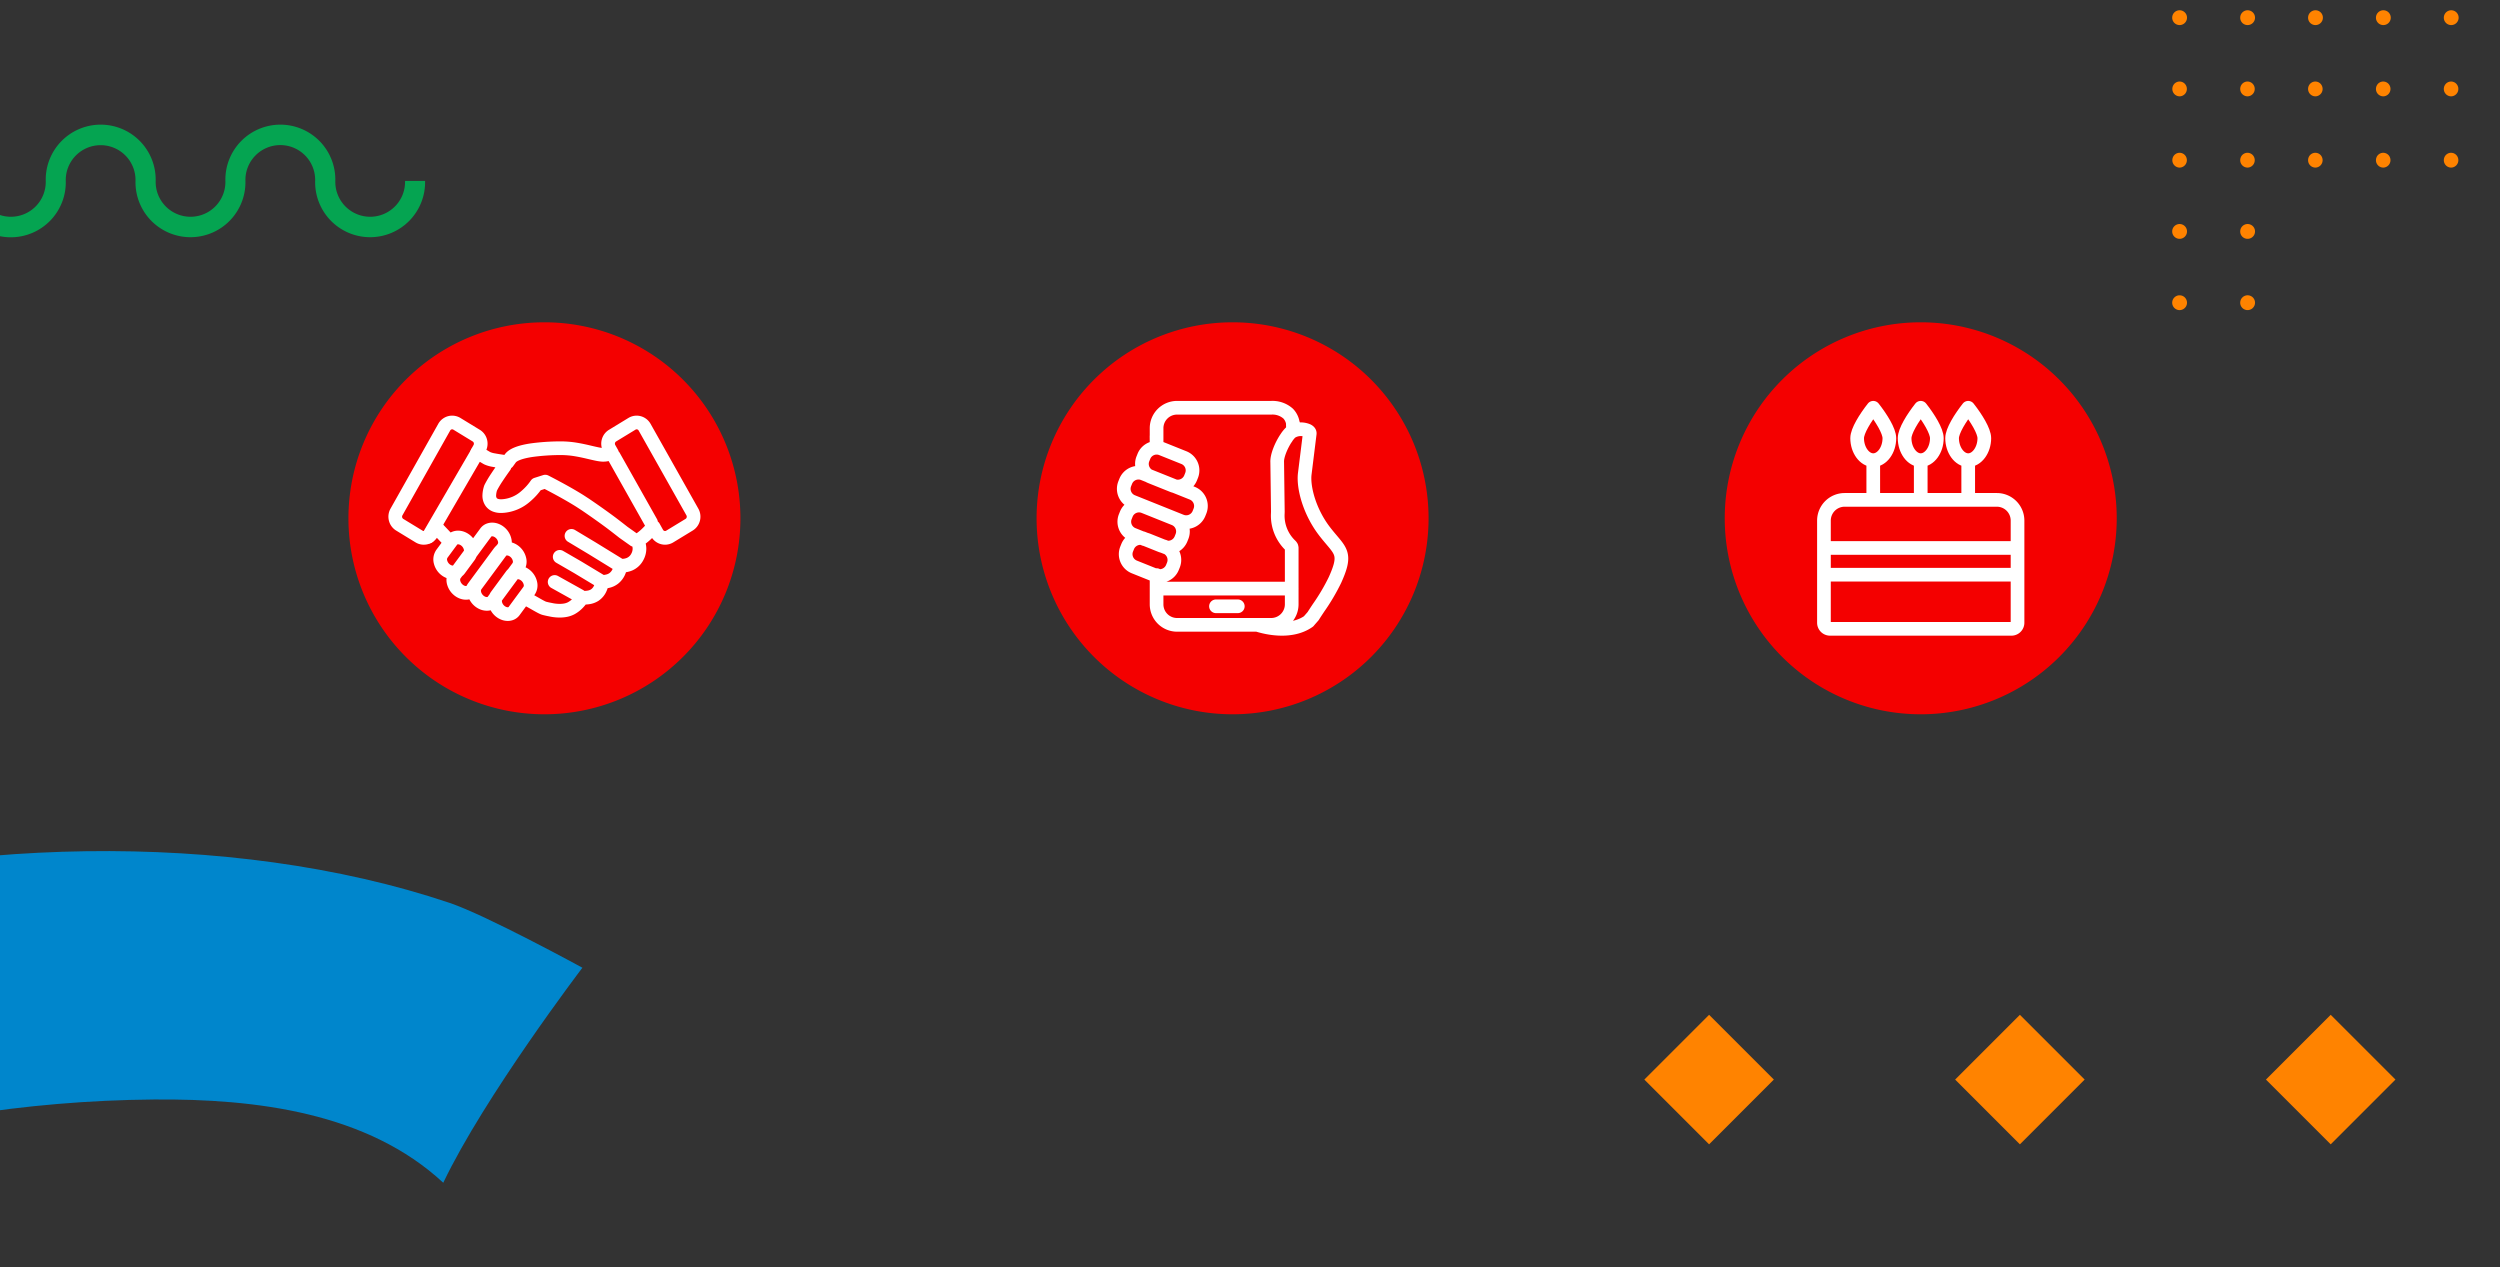 <svg xmlns="http://www.w3.org/2000/svg" xmlns:xlink="http://www.w3.org/1999/xlink" width="574" height="291" viewBox="0 0 574 291">
  <rect x="0" y="0" width="574" height="291" fill="#333333" stroke="none"/>
  <defs>
    <clipPath id="clip-path">
      <rect id="Rectángulo_21109" data-name="Rectángulo 21109" width="574" height="291" rx="16" transform="translate(78 398)" fill="#fff"/>
    </clipPath>
    <clipPath id="clip-path-2">
      <rect id="Rectángulo_21361" data-name="Rectángulo 21361" width="128.001" height="85.198" fill="none"/>
    </clipPath>
    <clipPath id="clip-path-3">
      <rect id="Rectángulo_21362" data-name="Rectángulo 21362" width="169.612" height="25.883" transform="translate(0 0)" fill="#05a451"/>
    </clipPath>
    <clipPath id="clip-path-4">
      <rect id="Rectángulo_21363" data-name="Rectángulo 21363" width="282.346" height="103.804" fill="#0086cc"/>
    </clipPath>
    <clipPath id="clip-path-5">
      <rect id="Rectángulo_21364" data-name="Rectángulo 21364" width="90" height="90" fill="none"/>
    </clipPath>
  </defs>
  <g id="img-bonos" transform="translate(-78 -398)">
    <g id="Enmascarar_grupo_11" data-name="Enmascarar grupo 11" clip-path="url(#clip-path)">
      <g id="Grupo_19219" data-name="Grupo 19219">
        <g id="Grupo_19218" data-name="Grupo 19218">
          <g id="Grupo_19213" data-name="Grupo 19213" transform="translate(576.77 384)">
            <g id="Grupo_19212" data-name="Grupo 19212" clip-path="url(#clip-path-2)">
              <path id="Trazado_41598" data-name="Trazado 41598" d="M1.667,3.4A1.683,1.683,0,0,0,3.335,1.7,1.683,1.683,0,0,0,1.667,0,1.683,1.683,0,0,0,0,1.7,1.683,1.683,0,0,0,1.667,3.4" fill="#ff8300"/>
              <path id="Trazado_41599" data-name="Trazado 41599" d="M35.268,3.4a1.683,1.683,0,0,0,1.667-1.7,1.668,1.668,0,1,0-3.335,0,1.683,1.683,0,0,0,1.667,1.7" transform="translate(-18.018)" fill="#ff8300"/>
              <path id="Trazado_41600" data-name="Trazado 41600" d="M1.331,109.191a1.662,1.662,0,0,0,.672,0,1.692,1.692,0,0,0,1.331-1.664,1.722,1.722,0,0,0-.131-.661,1.656,1.656,0,0,0-3.072,0,1.722,1.722,0,0,0-.131.661,1.692,1.692,0,0,0,1.331,1.664" transform="translate(0 -56.748)" fill="#ff8300"/>
              <path id="Trazado_41601" data-name="Trazado 41601" d="M1.331,73.915a1.662,1.662,0,0,0,.672,0,1.692,1.692,0,0,0,1.331-1.664,1.711,1.711,0,0,0-.285-.949,1.65,1.65,0,0,0-2.765,0A1.711,1.711,0,0,0,0,72.251a1.692,1.692,0,0,0,1.331,1.664" transform="translate(0 -37.832)" fill="#ff8300"/>
              <path id="Trazado_41602" data-name="Trazado 41602" d="M34.933,109.191a1.662,1.662,0,0,0,.672,0,1.692,1.692,0,0,0,1.331-1.664,1.722,1.722,0,0,0-.131-.661,1.656,1.656,0,0,0-3.072,0,1.721,1.721,0,0,0-.13.661,1.691,1.691,0,0,0,1.331,1.664" transform="translate(-18.018 -56.748)" fill="#ff8300"/>
              <path id="Trazado_41603" data-name="Trazado 41603" d="M34.933,73.915a1.662,1.662,0,0,0,.672,0,1.692,1.692,0,0,0,1.331-1.664,1.711,1.711,0,0,0-.285-.949,1.65,1.65,0,0,0-2.765,0,1.71,1.71,0,0,0-.284.949,1.691,1.691,0,0,0,1.331,1.664" transform="translate(-18.018 -37.832)" fill="#ff8300"/>
              <path id="Trazado_41604" data-name="Trazado 41604" d="M68.869,3.4a1.683,1.683,0,0,0,1.667-1.7,1.668,1.668,0,1,0-3.335,0,1.683,1.683,0,0,0,1.667,1.7" transform="translate(-36.035)" fill="#ff8300"/>
              <path id="Trazado_41605" data-name="Trazado 41605" d="M102.47,3.4a1.683,1.683,0,0,0,1.667-1.7,1.668,1.668,0,1,0-3.335,0,1.683,1.683,0,0,0,1.667,1.7" transform="translate(-54.053)" fill="#ff8300"/>
              <path id="Trazado_41606" data-name="Trazado 41606" d="M68.534,109.191a1.662,1.662,0,0,0,.672,0,1.692,1.692,0,0,0,1.331-1.664,1.722,1.722,0,0,0-.131-.661,1.656,1.656,0,0,0-3.072,0,1.722,1.722,0,0,0-.131.661,1.692,1.692,0,0,0,1.331,1.664" transform="translate(-36.036 -56.748)" fill="#ff8300"/>
              <path id="Trazado_41607" data-name="Trazado 41607" d="M68.534,73.915a1.662,1.662,0,0,0,.672,0,1.692,1.692,0,0,0,1.331-1.664,1.711,1.711,0,0,0-.285-.949,1.65,1.65,0,0,0-2.765,0,1.711,1.711,0,0,0-.285.949,1.692,1.692,0,0,0,1.331,1.664" transform="translate(-36.036 -37.832)" fill="#ff8300"/>
              <path id="Trazado_41608" data-name="Trazado 41608" d="M102.135,109.191a1.662,1.662,0,0,0,.672,0,1.692,1.692,0,0,0,1.331-1.664,1.722,1.722,0,0,0-.131-.661,1.656,1.656,0,0,0-3.072,0,1.722,1.722,0,0,0-.131.661,1.692,1.692,0,0,0,1.331,1.664" transform="translate(-54.054 -56.748)" fill="#ff8300"/>
              <path id="Trazado_41609" data-name="Trazado 41609" d="M102.135,73.915a1.662,1.662,0,0,0,.672,0,1.692,1.692,0,0,0,1.331-1.664,1.711,1.711,0,0,0-.285-.949,1.65,1.65,0,0,0-2.765,0,1.711,1.711,0,0,0-.285.949,1.692,1.692,0,0,0,1.331,1.664" transform="translate(-54.054 -37.832)" fill="#ff8300"/>
              <path id="Trazado_41610" data-name="Trazado 41610" d="M135.736,109.191a1.662,1.662,0,0,0,.672,0,1.692,1.692,0,0,0,1.331-1.664,1.722,1.722,0,0,0-.131-.661,1.656,1.656,0,0,0-3.072,0,1.722,1.722,0,0,0-.131.661,1.692,1.692,0,0,0,1.331,1.664" transform="translate(-72.072 -56.748)" fill="#ff8300"/>
              <path id="Trazado_41611" data-name="Trazado 41611" d="M135.736,73.915a1.662,1.662,0,0,0,.672,0,1.692,1.692,0,0,0,1.331-1.664,1.711,1.711,0,0,0-.285-.949,1.65,1.65,0,0,0-2.765,0,1.711,1.711,0,0,0-.285.949,1.692,1.692,0,0,0,1.331,1.664" transform="translate(-72.072 -37.832)" fill="#ff8300"/>
              <path id="Trazado_41612" data-name="Trazado 41612" d="M169.337,109.191a1.662,1.662,0,0,0,.672,0,1.692,1.692,0,0,0,1.331-1.664,1.722,1.722,0,0,0-.131-.661,1.656,1.656,0,0,0-3.072,0,1.722,1.722,0,0,0-.131.661,1.692,1.692,0,0,0,1.331,1.664" transform="translate(-90.089 -56.748)" fill="#ff8300"/>
              <path id="Trazado_41613" data-name="Trazado 41613" d="M169.337,73.915a1.662,1.662,0,0,0,.672,0,1.692,1.692,0,0,0,1.331-1.664,1.711,1.711,0,0,0-.285-.949,1.65,1.65,0,0,0-2.765,0,1.711,1.711,0,0,0-.285.949,1.692,1.692,0,0,0,1.331,1.664" transform="translate(-90.089 -37.832)" fill="#ff8300"/>
              <path id="Trazado_41614" data-name="Trazado 41614" d="M270.476,3.4a1.683,1.683,0,0,0,1.667-1.7,1.668,1.668,0,1,0-3.335,0,1.683,1.683,0,0,0,1.667,1.7" transform="translate(-144.143)" fill="#ff8300"/>
              <path id="Trazado_41615" data-name="Trazado 41615" d="M202.939,109.191a1.662,1.662,0,0,0,.672,0,1.692,1.692,0,0,0,1.331-1.664,1.722,1.722,0,0,0-.131-.661,1.656,1.656,0,0,0-3.072,0,1.722,1.722,0,0,0-.131.661,1.692,1.692,0,0,0,1.331,1.664" transform="translate(-108.108 -56.748)" fill="#ff8300"/>
              <path id="Trazado_41616" data-name="Trazado 41616" d="M202.939,73.915a1.662,1.662,0,0,0,.672,0,1.692,1.692,0,0,0,1.331-1.664,1.711,1.711,0,0,0-.285-.949,1.65,1.65,0,0,0-2.765,0,1.711,1.711,0,0,0-.285.949,1.692,1.692,0,0,0,1.331,1.664" transform="translate(-108.108 -37.832)" fill="#ff8300"/>
              <path id="Trazado_41617" data-name="Trazado 41617" d="M236.54,109.191a1.662,1.662,0,0,0,.672,0,1.692,1.692,0,0,0,1.331-1.664,1.722,1.722,0,0,0-.131-.661,1.656,1.656,0,0,0-3.072,0,1.722,1.722,0,0,0-.131.661,1.692,1.692,0,0,0,1.331,1.664" transform="translate(-126.125 -56.748)" fill="#ff8300"/>
              <path id="Trazado_41618" data-name="Trazado 41618" d="M236.54,73.915a1.662,1.662,0,0,0,.672,0,1.692,1.692,0,0,0,1.331-1.664,1.711,1.711,0,0,0-.285-.949,1.65,1.65,0,0,0-2.765,0,1.711,1.711,0,0,0-.285.949,1.692,1.692,0,0,0,1.331,1.664" transform="translate(-126.125 -37.832)" fill="#ff8300"/>
              <path id="Trazado_41619" data-name="Trazado 41619" d="M270.141,109.191a1.662,1.662,0,0,0,.672,0,1.692,1.692,0,0,0,1.331-1.664,1.722,1.722,0,0,0-.131-.661,1.656,1.656,0,0,0-3.072,0,1.722,1.722,0,0,0-.131.661,1.692,1.692,0,0,0,1.331,1.664" transform="translate(-144.143 -56.748)" fill="#ff8300"/>
              <path id="Trazado_41620" data-name="Trazado 41620" d="M270.141,73.915a1.662,1.662,0,0,0,.672,0,1.692,1.692,0,0,0,1.331-1.664,1.711,1.711,0,0,0-.285-.949,1.65,1.65,0,0,0-2.765,0,1.71,1.71,0,0,0-.285.949,1.692,1.692,0,0,0,1.331,1.664" transform="translate(-144.143 -37.832)" fill="#ff8300"/>
              <path id="Trazado_41621" data-name="Trazado 41621" d="M1.667,38.673a1.7,1.7,0,0,0,0-3.4,1.7,1.7,0,0,0,0,3.4" transform="translate(0 -18.916)" fill="#ff8300"/>
              <path id="Trazado_41622" data-name="Trazado 41622" d="M35.268,38.673a1.7,1.7,0,1,0-1.667-1.7,1.683,1.683,0,0,0,1.667,1.7" transform="translate(-18.018 -18.916)" fill="#ff8300"/>
              <path id="Trazado_41623" data-name="Trazado 41623" d="M1.667,176.381a1.7,1.7,0,0,0,0,3.4,1.7,1.7,0,0,0,0-3.4" transform="translate(0 -94.58)" fill="#ff8300"/>
              <path id="Trazado_41624" data-name="Trazado 41624" d="M1.667,144.5a1.7,1.7,0,0,0,0-3.4,1.7,1.7,0,0,0,0,3.4" transform="translate(0 -75.664)" fill="#ff8300"/>
              <path id="Trazado_41625" data-name="Trazado 41625" d="M35.268,179.778a1.7,1.7,0,1,0-1.667-1.7,1.683,1.683,0,0,0,1.667,1.7" transform="translate(-18.018 -94.58)" fill="#ff8300"/>
              <path id="Trazado_41626" data-name="Trazado 41626" d="M35.268,144.5a1.7,1.7,0,1,0-1.667-1.7,1.683,1.683,0,0,0,1.667,1.7" transform="translate(-18.018 -75.664)" fill="#ff8300"/>
              <path id="Trazado_41627" data-name="Trazado 41627" d="M68.869,38.673a1.7,1.7,0,1,0-1.667-1.7,1.683,1.683,0,0,0,1.667,1.7" transform="translate(-36.035 -18.916)" fill="#ff8300"/>
              <path id="Trazado_41628" data-name="Trazado 41628" d="M102.47,38.673a1.7,1.7,0,1,0-1.667-1.7,1.683,1.683,0,0,0,1.667,1.7" transform="translate(-54.053 -18.916)" fill="#ff8300"/>
              <path id="Trazado_41629" data-name="Trazado 41629" d="M136.072,38.673a1.7,1.7,0,1,0-1.667-1.7,1.683,1.683,0,0,0,1.667,1.7" transform="translate(-72.072 -18.916)" fill="#ff8300"/>
              <path id="Trazado_41630" data-name="Trazado 41630" d="M169.673,38.673a1.7,1.7,0,1,0-1.667-1.7,1.683,1.683,0,0,0,1.667,1.7" transform="translate(-90.089 -18.916)" fill="#ff8300"/>
              <path id="Trazado_41631" data-name="Trazado 41631" d="M203.274,38.673a1.7,1.7,0,1,0-1.667-1.7,1.683,1.683,0,0,0,1.667,1.7" transform="translate(-108.107 -18.916)" fill="#ff8300"/>
              <path id="Trazado_41632" data-name="Trazado 41632" d="M236.875,38.673a1.7,1.7,0,1,0-1.667-1.7,1.683,1.683,0,0,0,1.667,1.7" transform="translate(-126.125 -18.916)" fill="#ff8300"/>
              <path id="Trazado_41633" data-name="Trazado 41633" d="M270.476,38.673a1.7,1.7,0,1,0-1.667-1.7,1.683,1.683,0,0,0,1.667,1.7" transform="translate(-144.143 -18.916)" fill="#ff8300"/>
              <path id="Trazado_41634" data-name="Trazado 41634" d="M236.875,179.778a1.7,1.7,0,1,0-1.667-1.7,1.683,1.683,0,0,0,1.667,1.7" transform="translate(-126.125 -94.58)" fill="#ff8300"/>
              <path id="Trazado_41635" data-name="Trazado 41635" d="M236.875,144.5a1.7,1.7,0,1,0-1.667-1.7,1.683,1.683,0,0,0,1.667,1.7" transform="translate(-126.125 -75.664)" fill="#ff8300"/>
              <path id="Trazado_41636" data-name="Trazado 41636" d="M270.476,179.778a1.7,1.7,0,1,0-1.667-1.7,1.683,1.683,0,0,0,1.667,1.7" transform="translate(-144.143 -94.58)" fill="#ff8300"/>
              <path id="Trazado_41637" data-name="Trazado 41637" d="M270.476,144.5a1.7,1.7,0,1,0-1.667-1.7,1.683,1.683,0,0,0,1.667,1.7" transform="translate(-144.143 -75.664)" fill="#ff8300"/>
            </g>
          </g>
          <g id="Grupo_19215" data-name="Grupo 19215" transform="translate(6 426.599)">
            <g id="Grupo_19214" data-name="Grupo 19214" transform="translate(0 0)" clip-path="url(#clip-path-3)">
              <path id="Trazado_41638" data-name="Trazado 41638" d="M165,12.941a8.008,8.008,0,1,1-16.01,0,12.623,12.623,0,1,0-25.239,0,8.008,8.008,0,1,1-16.01,0,12.623,12.623,0,1,0-25.239,0,8.008,8.008,0,1,1-16.01,0,12.623,12.623,0,1,0-25.239,0,8.008,8.008,0,1,1-16.01,0A12.784,12.784,0,0,0,12.619,0,12.784,12.784,0,0,0,0,12.941H4.614a8.109,8.109,0,0,1,8-8.209,8.109,8.109,0,0,1,8,8.209,12.624,12.624,0,1,0,25.239,0,8.008,8.008,0,1,1,16.01,0,12.623,12.623,0,1,0,25.238,0,8.008,8.008,0,1,1,16.011,0,12.623,12.623,0,1,0,25.239,0,8.008,8.008,0,1,1,16.01,0,12.623,12.623,0,1,0,25.239,0Z" transform="translate(0 0)" fill="#05a451"/>
            </g>
          </g>
          <path id="Trazado_41639" data-name="Trazado 41639" d="M14.868,0,0,14.868,14.868,29.736,29.736,14.868ZM86.23,0,71.363,14.868,86.23,29.736,101.1,14.868Zm71.363,0L142.725,14.868l14.868,14.868,14.867-14.868Z" transform="translate(455.539 631)" fill="#ff8300"/>
          <g id="Grupo_19217" data-name="Grupo 19217" transform="translate(-70.627 563.411)">
            <g id="Grupo_19216" data-name="Grupo 19216" transform="translate(0 30)" clip-path="url(#clip-path-4)">
              <path id="Trazado_41640" data-name="Trazado 41640" d="M183.9,57.033c23.644-.2,49.18,3.027,66.5,19.117,9.436-19.786,31.946-49.371,31.946-49.371S260.339,14.747,251.851,11.89C201.339-5.113,135.415-3.193,84.9,13.271,66.045,19.416,0,55.72,0,55.72S9.647,80.16,18.641,103.8C70.655,76.365,124.289,57.537,183.9,57.033" transform="translate(0 0)" fill="#0086cc"/>
            </g>
          </g>
        </g>
      </g>
    </g>
    <g id="Grupo_19221" data-name="Grupo 19221" transform="translate(474 472)">
      <g id="Grupo_19220" data-name="Grupo 19220" clip-path="url(#clip-path-5)">
        <path id="Trazado_41641" data-name="Trazado 41641" d="M90,45A45,45,0,1,1,45,0,45,45,0,0,1,90,45" fill="#f40000"/>
        <path id="Trazado_41642" data-name="Trazado 41642" d="M65.826,70.38H24.178a1.4,1.4,0,0,1-1.4-1.4V45.522a4.758,4.758,0,0,1,4.752-4.752H62.474a4.757,4.757,0,0,1,4.751,4.752V68.981a1.4,1.4,0,0,1-1.4,1.4" fill="none" stroke="#fff" stroke-linecap="round" stroke-linejoin="round" stroke-width="3.14"/>
        <path id="Trazado_41643" data-name="Trazado 41643" d="M34.1,39.951V32.776m0-1.123c-2.005,0-3.7-2.312-3.7-5.046,0-1.669,1.86-4.643,3.7-6.987,1.842,2.344,3.7,5.318,3.7,6.987C37.8,29.341,36.107,31.653,34.1,31.653Z" fill="none" stroke="#fff" stroke-linecap="round" stroke-linejoin="round" stroke-width="3.14"/>
        <path id="Trazado_41644" data-name="Trazado 41644" d="M45,39.951V32.776m0-1.123c-2.005,0-3.7-2.312-3.7-5.046,0-1.669,1.86-4.643,3.7-6.987,1.842,2.344,3.7,5.318,3.7,6.987C48.7,29.341,47.005,31.653,45,31.653Z" fill="none" stroke="#fff" stroke-linecap="round" stroke-linejoin="round" stroke-width="3.14"/>
        <path id="Trazado_41645" data-name="Trazado 41645" d="M55.9,39.951V32.776m0-1.123c-2,0-3.7-2.312-3.7-5.046,0-1.669,1.86-4.643,3.7-6.987,1.842,2.344,3.7,5.318,3.7,6.987C59.6,29.341,57.9,31.653,55.9,31.653Z" fill="none" stroke="#fff" stroke-linecap="round" stroke-linejoin="round" stroke-width="3.14"/>
        <line id="Línea_806" data-name="Línea 806" x1="43.125" transform="translate(23.437 51.809)" fill="none" stroke="#fff" stroke-linecap="round" stroke-linejoin="round" stroke-width="3.14"/>
        <line id="Línea_807" data-name="Línea 807" x1="43.125" transform="translate(23.437 57.954)" fill="none" stroke="#fff" stroke-linecap="round" stroke-linejoin="round" stroke-width="3.14"/>
      </g>
    </g>
    <g id="Grupo_19223" data-name="Grupo 19223" transform="translate(316 472)">
      <g id="Grupo_19222" data-name="Grupo 19222" clip-path="url(#clip-path-5)">
        <path id="Trazado_41646" data-name="Trazado 41646" d="M90,45A45,45,0,1,1,45,0,45,45,0,0,1,90,45" fill="#f40000"/>
        <path id="Trazado_41647" data-name="Trazado 41647" d="M58.875,23.439a4.1,4.1,0,0,0-1.11-2.469A5.405,5.405,0,0,0,53.9,19.62H32.23A4.7,4.7,0,0,0,27.551,24.3v4.19c0,.025-.015-2.353-.015-2.327a.59.59,0,0,0,.015.073m0,31.807c0,1.207,0,4.941,0,4.942v1.8a4.708,4.708,0,0,0,4.682,4.679H50.675M24.407,31.357l.237-.589a3.151,3.151,0,0,1,4.078-1.743l5.119,2.053a3.157,3.157,0,0,1,1.746,4.08l-.234.586a3.163,3.163,0,0,1-4.08,1.747l-5.12-2.054A3.155,3.155,0,0,1,24.407,31.357Zm-4.173,5.728.236-.588h0a3.152,3.152,0,0,1,4.08-1.746l11.221,4.5a3.161,3.161,0,0,1,1.745,4.081l-.234.584a3.164,3.164,0,0,1-4.08,1.748l-11.222-4.5A3.161,3.161,0,0,1,20.234,37.085Zm.129,7.546.236-.59A3.153,3.153,0,0,1,24.678,42.3l6.963,2.792a3.154,3.154,0,0,1,1.744,4.081l-.234.585A3.164,3.164,0,0,1,29.7,51.678l-4.148-1.663a4.522,4.522,0,0,0-.763-.226l-2.685-1.077A3.159,3.159,0,0,1,20.363,44.631Zm2.056,11.53a3.158,3.158,0,0,1-1.746-4.079l.235-.586h0a3.158,3.158,0,0,1,3.441-1.923L28.5,51.238a4.689,4.689,0,0,0,.764.227l.412.165a3.163,3.163,0,0,1,1.747,4.08l-.236.585a3.17,3.17,0,0,1-4.08,1.749Zm5.131,4.982H58.581m9.925-1.971a46.26,46.26,0,0,1-3.741,6.342c-.45.676-.874,1.314-1.27,1.944l-.158.181c-.437.5-.735.838-.882,1.019-3.119,2.22-7.71,2.072-11.78.807H53.9a4.723,4.723,0,0,0,4.677-4.681V51.818l0-.011a.683.683,0,0,0-.035-.172.583.583,0,0,0-.021-.094.766.766,0,0,0-.056-.084.7.7,0,0,0-.1-.14l-.006-.009a9.477,9.477,0,0,1-2.977-7.433l.012-.436L55.246,32.1c-.073-1.4.9-3.76,1.989-5.425a.718.718,0,0,0,.158-.233,7.372,7.372,0,0,1,.97-1.178,4.039,4.039,0,0,1,3.849-.4c.554.281.515.593.5.726l-1.143,9.23c-.36,3.139,1.091,8.675,4.559,13.183.581.756,1.126,1.4,1.606,1.968C70.14,52.814,70.951,53.774,68.506,59.172Z" fill="none" stroke="#fff" stroke-linecap="round" stroke-linejoin="round" stroke-width="3.14"/>
        <line id="Línea_808" data-name="Línea 808" x1="5.016" transform="translate(41.185 65.205)" fill="none" stroke="#fff" stroke-linecap="round" stroke-linejoin="round" stroke-width="3.14"/>
        <line id="Línea_809" data-name="Línea 809" y2="1.221" transform="translate(58.874 23.475)" fill="none" stroke="#fff" stroke-linecap="round" stroke-linejoin="round" stroke-width="3.14"/>
      </g>
    </g>
    <g id="Grupo_19225" data-name="Grupo 19225" transform="translate(158 472)">
      <g id="Grupo_19224" data-name="Grupo 19224" clip-path="url(#clip-path-5)">
        <path id="Trazado_41648" data-name="Trazado 41648" d="M90,45A45,45,0,1,1,45,0,45,45,0,0,1,90,45" fill="#f40000"/>
        <path id="Trazado_41649" data-name="Trazado 41649" d="M41.142,63.648c1.072.506,3.145,1.843,3.827,2.018s1.111.256,1.255.281.43.1.833.16a9.949,9.949,0,0,0,1.453.112,7.081,7.081,0,0,0,1.345-.121,4.549,4.549,0,0,0,1.3-.448A6.343,6.343,0,0,0,52.7,64.457a8.718,8.718,0,0,0,.982-1.226,6.822,6.822,0,0,0,1.39-.063,3.73,3.73,0,0,0,1.466-.525,3.518,3.518,0,0,0,1.231-1.436,5.471,5.471,0,0,0,.472-1.588,6.5,6.5,0,0,0,1.377-.2,3.571,3.571,0,0,0,1.33-.641,3.9,3.9,0,0,0,1.114-1.439,4.473,4.473,0,0,0,.371-1.475,4.537,4.537,0,0,0,2.1-.321,3.634,3.634,0,0,0,1.781-1.657,3.955,3.955,0,0,0,.509-1.88,3.711,3.711,0,0,0-.48-1.826,10.171,10.171,0,0,0,.855-.552,11.148,11.148,0,0,0,.969-.786c.221-.2.412-.384.582-.554s.32-.329.461-.476.272-.285.41-.421.282-.271.445-.412l.4.718.4.719a2.139,2.139,0,0,0,.772.788,2.08,2.08,0,0,0,1.056.289,2.021,2.021,0,0,0,.558-.078,2.073,2.073,0,0,0,.518-.226L76,47.831l2.229-1.358a2.133,2.133,0,0,0,.952-1.3,2.18,2.18,0,0,0-.207-1.611l-5.486-9.742L68,24.078a2.113,2.113,0,0,0-.771-.785,2.067,2.067,0,0,0-2.132.014l-2.229,1.358-2.228,1.359a2.133,2.133,0,0,0-.954,1.3,2.177,2.177,0,0,0,.207,1.61l.309.549.31.55a8.883,8.883,0,0,1-1.21.316,4.21,4.21,0,0,1-1.081.069,10.7,10.7,0,0,1-1.219-.192c-.454-.093-.952-.21-1.486-.335-.929-.218-1.972-.464-3.1-.654a21.443,21.443,0,0,0-3.59-.326h-.177a49.928,49.928,0,0,0-6.608.452c-2.237.338-4.187.916-4.884,1.9-.091.129-.192.269-.3.417s-.221.305-.339.466c-.184-.03-.374-.061-.571-.091s-.4-.061-.613-.092c-.612-.091-1.337-.2-1.982-.324a5.855,5.855,0,0,1-1.5-.437c-.242-.137-.583-.341-.975-.581s-.835-.514-1.281-.793l.251-.445.251-.446a2.179,2.179,0,0,0,.208-1.611,2.13,2.13,0,0,0-.952-1.3l-2.23-1.36L24.9,23.306a2.086,2.086,0,0,0-.518-.225A2.06,2.06,0,0,0,23.823,23a2.081,2.081,0,0,0-1.057.289,2.108,2.108,0,0,0-.77.787L16.51,33.822l-5.485,9.743a2.181,2.181,0,0,0-.206,1.61,2.142,2.142,0,0,0,.952,1.3L14,47.835l2.23,1.358a2.069,2.069,0,0,0,2.131.013,2.121,2.121,0,0,0,.772-.787l.44-.783.441-.783.4.444.4.443c.063.079,2.261,2.366,2.592,2.778M60.917,30.747,65.282,38.5l4.189,7.439M38.034,66.306a1.632,1.632,0,0,1-.759.571,2.033,2.033,0,0,1-.693.119,2.542,2.542,0,0,1-.906-.174,3.115,3.115,0,0,1-.851-.5,3.247,3.247,0,0,1-.889-1.153,2.845,2.845,0,0,1-.267-1.308,2.277,2.277,0,0,1,.1-.575,1.727,1.727,0,0,1,.255-.507v0h0l.144-.195.143-.195.516-.7.515-.7L36.4,59.55l1.059-1.438a1.639,1.639,0,0,1,.763-.573,2.013,2.013,0,0,1,.693-.12,2.512,2.512,0,0,1,.9.175,3.08,3.08,0,0,1,.852.5,3.244,3.244,0,0,1,1.1,1.763,2.176,2.176,0,0,1-.3,1.782l-.556.754-.555.753-1.017,1.379L38.33,65.9l-.148.2Zm-6.251-1.653a2.522,2.522,0,0,1-.906-.175,3.107,3.107,0,0,1-.853-.5,3.3,3.3,0,0,1-.841-1.046,2.942,2.942,0,0,1-.326-1.2,2.194,2.194,0,0,1,.021-.391,2.322,2.322,0,0,1,.194-.653,1.492,1.492,0,0,1,.152-.258l.6-.811.6-.812,2.267-3.075,2.267-3.075a1.511,1.511,0,0,1,.21-.235,1.574,1.574,0,0,1,.229-.174,1.785,1.785,0,0,1,.553-.231,2.059,2.059,0,0,1,.461-.053,2.532,2.532,0,0,1,.905.174,3.111,3.111,0,0,1,.849.5,3.249,3.249,0,0,1,1.1,1.765,2.175,2.175,0,0,1-.3,1.783L37.04,58.8l-1.924,2.611-.94,1.277-.94,1.276c-.019.026-.038.049-.058.072l-.061.066a1.66,1.66,0,0,1-.709.456A1.984,1.984,0,0,1,31.783,64.653Zm-7.547-6.382a1.9,1.9,0,0,1,.093-.193,1.513,1.513,0,0,1,.116-.182l.85-1.153.85-1.154.041-.055.042-.056.711-.964.71-.965.007-.01.007-.01,1.943-2.636,1.942-2.637a1.646,1.646,0,0,1,.764-.572,2.048,2.048,0,0,1,.695-.12,2.507,2.507,0,0,1,.9.175,3.1,3.1,0,0,1,.852.5A3.234,3.234,0,0,1,35.866,50a2.181,2.181,0,0,1-.3,1.785L35.41,52l-.155.21q-.191.169-.365.357a4.358,4.358,0,0,0-.329.4l-2.3,3.118-2.3,3.117-.566.768-.567.769a4.552,4.552,0,0,0-.265.4q-.12.207-.222.421a1.714,1.714,0,0,1-.176.167,1.6,1.6,0,0,1-.185.131,1.814,1.814,0,0,1-.537.214,2.092,2.092,0,0,1-.448.05,2.538,2.538,0,0,1-.9-.173,3.067,3.067,0,0,1-.848-.5,3.28,3.28,0,0,1-1.039-1.535A2.416,2.416,0,0,1,24.236,58.271Zm-2.855-4.985a.45.45,0,0,0,.023-.043.252.252,0,0,1,.024-.042l.989-1.342.988-1.341.155-.21.154-.209a1.648,1.648,0,0,1,.763-.572,2.042,2.042,0,0,1,.694-.119,2.538,2.538,0,0,1,.906.174,3.153,3.153,0,0,1,.852.5,3.237,3.237,0,0,1,1.1,1.756,2.177,2.177,0,0,1-.293,1.779l0,.007,0,.005-.445.6-.444.6L26.719,55l-.124.167-.577.783-.578.783a1.614,1.614,0,0,1-.4.388,1.745,1.745,0,0,1-.437.21,2.139,2.139,0,0,1-.337.076,2.1,2.1,0,0,1-.278.019,2.532,2.532,0,0,1-.905-.174,3.064,3.064,0,0,1-.85-.5,3.232,3.232,0,0,1-1.085-1.711A2.237,2.237,0,0,1,21.381,53.286Zm27.126.564L52.6,56.217l5.641,3.4M51.21,49.034l4.737,2.844,6.482,3.987M35.818,33.03l.042.006c-.606.845-1.232,1.737-1.79,2.587a23.882,23.882,0,0,0-1.387,2.336.846.846,0,0,0-.038.087.867.867,0,0,0-.031.09,6.214,6.214,0,0,0-.274,1.559,2.506,2.506,0,0,0,.452,1.59,2.1,2.1,0,0,0,.9.687,3.492,3.492,0,0,0,1.332.231c.106,0,.218,0,.33-.009s.227-.015.339-.026a8.894,8.894,0,0,0,4.947-2.161,13.946,13.946,0,0,0,2.531-2.786l1.009-.321,1.009-.321c.594.3,1.818.935,3.268,1.725s3.127,1.741,4.627,2.682c.048.03.367.237.685.444l.677.442q1.932,1.317,3.408,2.373c.987.7,1.827,1.318,2.528,1.84.472.359.953.728,1.415,1.086s.9.7,1.3,1.015l.028.023.012.009,2.486,1.76m-12.5,12.858-5.776-3.217" fill="none" stroke="#fff" stroke-linecap="round" stroke-linejoin="round" stroke-width="3.14"/>
        <line id="Línea_810" data-name="Línea 810" y1="19.165" x2="11.145" transform="translate(18.361 30.041)" fill="none" stroke="#fff" stroke-linecap="round" stroke-linejoin="round" stroke-width="3.14"/>
      </g>
    </g>
  </g>
</svg>
